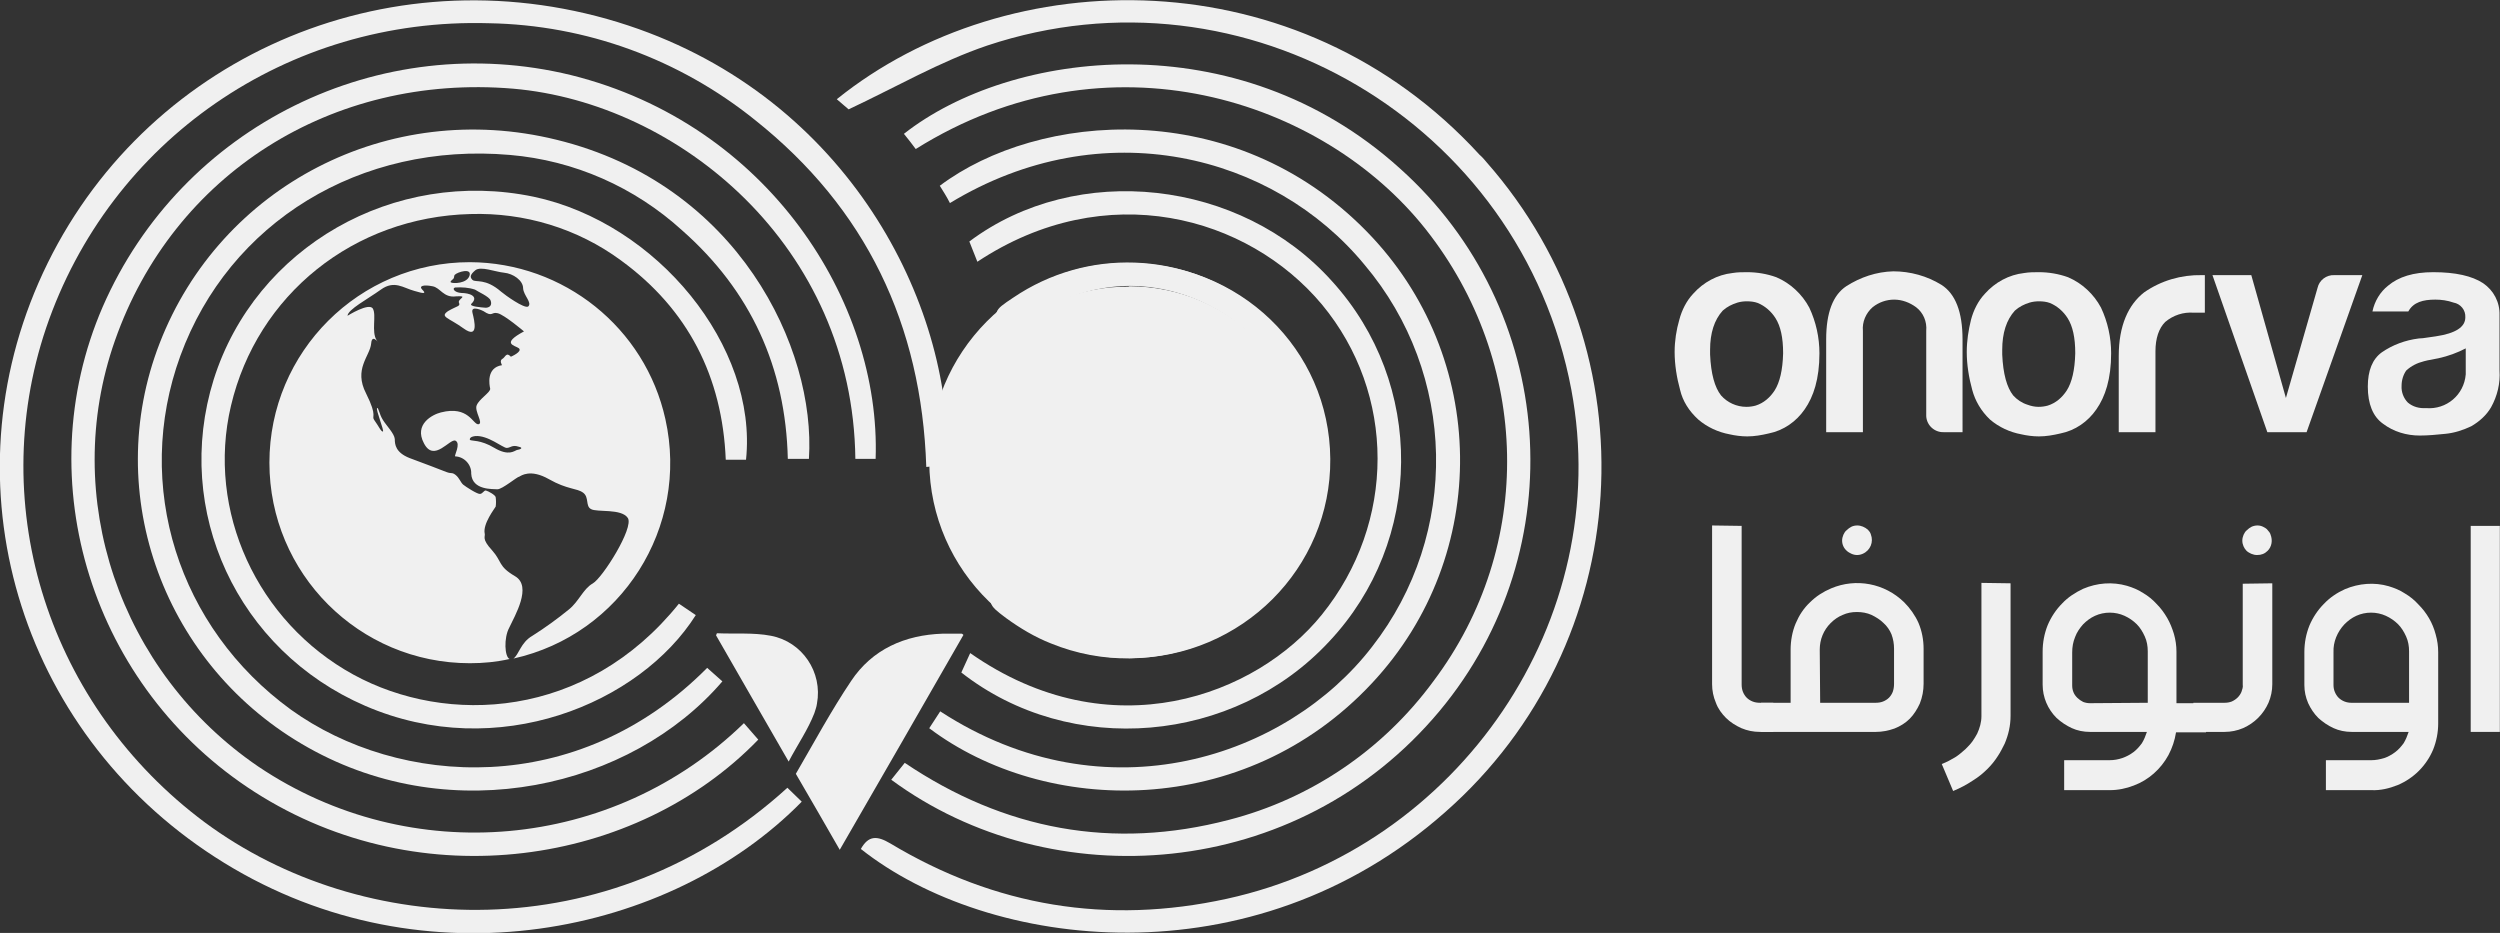 <?xml version="1.0" encoding="utf-8"?>
<!-- Generator: Adobe Illustrator 24.2.1, SVG Export Plug-In . SVG Version: 6.00 Build 0)  -->
<svg version="1.1" id="Layer_1" xmlns="http://www.w3.org/2000/svg" xmlns:xlink="http://www.w3.org/1999/xlink" x="0px" y="0px"
	 viewBox="0 0 592.2 221" style="enable-background:new 0 0 592.2 221;" xml:space="preserve">
<rect x="0" y="0" width="592.2" height="221" fill="#333333" stroke="none"/>
<style type="text/css">
	.st0{fill:#F0F0F0;}
	.st1{fill-rule:evenodd;clip-rule:evenodd;fill:#F0F0F0;}
</style>
<g id="Layer_1_1_">
	<g>
		<g id="ar-logo" transform="translate(0.018 0.003)">
			<path id="Path_1" class="st0" d="M186.5,186.6l3.4,3.3c-31,31.6-89.2,43.8-136.8,14.5C5.6,175.2-12.8,117.2,9.1,67
				C31.5,15.7,88.5-11.1,143.8,4.5c54,15.3,80.1,63.4,80.6,100.9c0.1,2.8-2.1,5.1-4.9,5.2h-0.1c-1.1-33.7-14.3-61.3-40.6-82.2
				c-17.9-14.4-40-22.5-63-22.9C68,4.1,26,33.3,10.9,77.7c-14.4,42.7,0.8,89.7,37.6,117.1C85.8,222.4,144.2,225.1,186.5,186.6z"/>
			<path id="Path_2" class="st0" d="M176.2,171.3l3.4,3.9c-28.8,29.8-79.8,37.7-119.3,12.4C21.9,163,6.4,114.1,24.3,72.7
				c18.7-42.9,65.6-66,111-54.9c46.6,11.6,73.4,53.7,72.1,90.9h-4.8C202,58.3,160.9,24.4,121.5,21c-43-3.6-80.5,20.3-94.3,59.7
				c-13,37,1.1,78.5,34,100.9C97.2,205.8,145.2,201.5,176.2,171.3z"/>
			<path id="Path_3" class="st0" d="M198.2,23.5l2.8,2.4c11.3-5.3,21.6-11.3,32.8-15.1c61.1-20.4,126.5,18.3,138.4,81.5
				c10.2,54.3-26.4,108.5-81.6,120.6c-28.3,6.2-54.9,1.8-79.7-13.1c-3.2-1.9-5.2-1.9-7,1.3c30.2,23.9,92.6,31.9,138.5-8.8
				c45.2-39.8,49.5-108.7,9.7-153.9c-0.5-0.6-1-1.2-1.6-1.7C307.5-10.3,238.8-9.2,198.2,23.5z"/>
			<path id="Path_4" class="st0" d="M167.5,158.2l3.6,3.2c-21.6,25.2-63.8,35-98.1,15.7c-34.1-19.1-49.1-60-35.2-95.8
				c14.4-37.2,54.2-58,94-48.2c43,10.5,61.5,49.4,59.8,75.6h-5c-0.5-21.7-8.8-39.8-25-54.1C150.3,44.3,136,38,120.8,36.7
				c-35.5-3.1-66.5,15.9-78.1,47.6c-11.2,30.7-0.5,64.4,26.2,83.8C94.5,186.5,136.8,189.2,167.5,158.2z"/>
			<path id="Path_5" class="st0" d="M211.1,184.7l3.2-4c23.6,15.9,49.3,20.7,76.8,13.5c19.4-5,36.5-16.6,48.4-32.8
				c24.1-32,23.1-75.6-1.8-107.1c-24.3-30.7-75.3-47.5-120.8-19c-0.9-1.2-1.8-2.4-2.8-3.6C239.4,11.8,293,5,331.6,39.9
				C368.8,73.2,373,130,341,168.4C307.3,208.8,249.1,212.7,211.1,184.7z"/>
			<path id="Path_6" class="st0" d="M176.7,108.9h-4.8c-0.8-19.6-8.9-35.6-24.8-47.2c-10.3-7.6-22.9-11.4-35.7-11
				c-27.6,0.7-50.5,19.1-56.7,45.4c-5.9,24.9,6.2,51.2,29,63.7c22.1,12.1,55.1,10.6,77.1-16.8l4,2.7c-13.2,20.9-46.9,35.1-78.3,21.5
				C56.2,154.1,40.9,121,50.6,89.9c9.9-31.4,42.7-50.2,75.8-43.3C155.7,52.8,179.5,82.1,176.7,108.9z"/>
			<path id="Path_7" class="st0" d="M225,48.1c-0.8-1.6-1.6-2.8-2.4-4.1c23.3-17.5,69.6-21.4,101.1,10.8c29,29.6,29.6,76.7,1.3,107
				c-30.3,32.5-77.4,31.4-104.9,10.7l2.6-4C262,194.1,305,179.2,325,153.2c20.9-26.8,20.1-64.6-1.8-90.5
				C301.7,36.6,261.2,26.1,225,48.1z"/>
			<path id="Path_8" class="st0" d="M315.1,108.7c0.2,25.9-21,47-47.2,47.2c-26.3,0.1-47.6-20.5-47.8-46.5
				c-0.1-25.9,20.8-47,46.7-47.1C293.6,62.1,314.9,82.7,315.1,108.7z M309.5,109.1c0.1-22.9-18.6-41.3-41.9-41.4
				c-22.8,0.3-41,19.1-40.7,41.9s19.1,41,41.9,40.7C291.4,150.1,309.5,131.7,309.5,109.1L309.5,109.1z"/>
			<path id="Path_9" class="st0" d="M267.6,67.8c23.3,0.1,42,18.5,41.9,41.4c-0.2,23-19,41.5-42,41.3h-0.1
				c-23.2,0-42-18.5-41.9-41.4s18.8-41.4,41.8-41.2C267.4,67.8,267.5,67.8,267.6,67.8z"/>
			<path id="Path_10" class="st0" d="M231.5,62l-1.9-4.8c25.5-19.1,64.3-14.7,85.9,9.4c22.1,24.3,21.8,61.5-0.7,85.4
				c-22.5,24.2-61.2,27.6-87.1,7.3l2.1-4.6c33.3,23.3,67.9,10,83.3-9.1c17.6-21.8,17.6-52.3,0-73.5C295.6,51.2,262,41.8,231.5,62z"
				/>
			<path id="Path_11" class="st0" d="M236.2,137.8c23.4,20.8,49.3,12.3,61.4-0.5c14.7-15.8,15.3-38.6,1.4-55.1
				c-11.4-13.6-37.5-23.1-61.6-3.2c-2.2-5.3-2.2-5.3,2.6-8.5c17.4-11.8,40.4-11,56.9,2c16.2,12.6,22.2,34.5,14.5,53.6
				c-10,24.5-38,36.3-62.5,26.3c-3.8-1.5-7.3-3.6-10.6-6C233.9,143.1,233.8,142.9,236.2,137.8z"/>
			<path id="Path_12" class="st1" d="M111.3,62.1c-26.2,0-47.5,21.2-47.5,47.5c0,26.2,21.2,47.5,47.5,47.5c3.2,0,6.3-0.3,9.4-1
				c-1.2-0.5-1.4-5-0.1-7.4c1.3-2.8,5.5-9.8,1.4-12.2c-4.1-2.4-3-3.4-5.5-6.2c-2.5-2.7-1.5-3.2-1.7-3.9c-0.5-2.3,2.4-6,2.6-6.4
				c0.1-0.7,0.1-1.5,0-2.2c0-0.5-1.8-1.5-2.3-1.6s-0.7,0.7-1.4,0.8c-0.6,0.1-3.4-1.7-4-2.2s-0.9-1.6-1.8-2.3s-0.9-0.2-2.2-0.7
				s-5.4-2.1-8.7-3.3c-3.3-1.3-3.5-3.2-3.5-4.5c-0.1-1.3-2-3.2-2.8-4.5c-0.9-1.4-1.1-3.2-1.4-2.8c-0.3,0.4,1.7,5.3,1.4,5.5
				c-0.4,0.2-1.1-1.4-2-2.6c-0.9-1.2,0.9-0.6-2-6.4c-3-5.8,0.9-8.8,1.2-11.8c0.2-3,2.6,1.1,1.3-0.8c-1.3-2,0-6-0.9-7.5s-6,1.7-6,1.7
				c0.1-1.5,4.7-3.9,7.9-6.2s5.3-0.4,7.9,0.3c2.6,0.8,2.8,0.6,1.9-0.3s0.4-1.2,2.4-0.8c1.9,0.3,2.6,2.8,5.6,2.4
				c3.2-0.2,0.3,0.6,0.7,1.5s-0.4,0.7-2.6,2c-2,1.4,0.1,1.5,3.7,4.1c3.6,2.6,2.6-1.7,2.1-3.7s2.6-0.4,2.6-0.4
				c2.2,1.5,1.8,0.1,3.4,0.5s6.2,4.3,6.2,4.3c-5.6,3-2.1,3.3-1.2,4c0.9,0.8-1.9,2-1.9,2c-1.1-1.2-1.3,0.1-2,0.5
				c-0.8,0.4-0.1,1.5-0.1,1.5c-3.8,0.6-3,4.7-2.8,5.6c0,0.9-2.6,2.4-3.2,3.9c-0.6,1.4,1.7,4.3,0.4,4.5c-1.3,0.1-2.3-4.5-8.9-2.8
				c-2,0.5-6.4,2.8-4,7.3c2.4,4.7,6.2-1.3,7.5-0.6s-0.4,3.6-0.1,3.7c2.2,0.1,3.9,2,3.8,4.1c0.2,4,5.2,3.6,6.2,3.7c1.2,0,4.7-3,5.2-3
				c0.4-0.2,2.6-1.9,7,0.6s6.6,2.1,8.1,3.2s0.5,3.2,1.9,3.9c1.4,0.8,7.2-0.2,8.7,2.1s-6,14.2-8.3,15.5s-3.3,4.3-5.7,6.2
				c-2.7,2.2-5.6,4.3-8.6,6.2c-2.8,1.6-3.2,4.5-4.5,5.4c25.6-5.7,41.7-31.1,36-56.7C152.8,77.6,133.5,62.2,111.3,62.1L111.3,62.1z
				 M122.4,106.6c-0.6,0.2-1.9,1.5-5.3-0.5c-3.3-2-5.5-1.6-5.8-1.9c0,0-0.3-0.7,1.2-0.9c3-0.3,6.6,2.8,7.5,2.8s1.3-0.8,2.8-0.3
				C124.2,106.1,123.1,106.5,122.4,106.6L122.4,106.6z M106.8,66.9c-0.3-0.2,0.2-0.5,0.6-0.9c0.2-0.2,0.1-0.7,0.3-0.9
				c0.7-0.7,4.1-1.7,3.5,0.2C110.6,67.2,107.3,67.2,106.8,66.9z M115.1,72.9c-1.3-0.1-3.9-0.3-3.5-0.9c2-1.9-0.6-2.6-2.3-2.6
				c-1.7-0.1-2.3-1.1-1.5-1.3c1.6-0.1,3.2,0,4.7,0.5c0.5,0.4,3.5,1.7,3.7,2.6C116.5,72,116.3,72.8,115.1,72.9L115.1,72.9z
				 M125.1,72.6c-0.9,0.6-5.6-2.8-6.4-3.5c-3.8-3.3-6-2.1-6.8-2.8c-0.7-0.7-0.5-1.3,0.7-2.3c1.3-1,4.7,0.4,6.8,0.6
				c2.1,0.2,4.5,1.8,4.5,3.7C124,70,126.1,71.7,125.1,72.6L125.1,72.6z"/>
			<path id="Path_13" class="st0" d="M228.2,150.4c-9.7,16.9-19.4,33.8-29.3,50.9c-3.5-6.1-6.9-12-10.4-18c4.3-7.4,8.4-15,13.1-22
				c5-7.5,12.7-10.9,21.7-11.2c1.5,0,3,0,4.5,0C227.9,150.1,228,150.2,228.2,150.4z"/>
			<path id="Path_14" class="st0" d="M169.8,150c4.3,0.2,8.7-0.2,12.8,0.6c7.4,1.4,12.3,8.6,10.9,16.1c-0.1,0.8-0.4,1.5-0.6,2.2
				c-1.5,3.9-4,7.5-6.1,11.5c-5.9-10.2-11.5-20-17.2-29.9L169.8,150z"/>
		</g>
		<g id="Group_2" transform="translate(233.986 164.373)">
			<path id="Path_45" class="st0" d="M164-72c-0.8-2.9-1.3-6-1.3-9c0-2.6,0.4-5.2,1.1-7.6c0.6-2.3,1.7-4.5,3.3-6.2
				c2.4-2.7,5.7-4.5,9.3-4.9c1.2-0.2,2.3-0.2,3.5-0.2c2.3,0,4.7,0.4,6.9,1.2c3.3,1.4,6.1,4,7.8,7.2c1.6,3.4,2.4,7.1,2.4,10.8
				c0,6.1-1.4,10.3-3.5,13.3l0,0c-2,2.9-5,5-8.5,5.7c-1.7,0.4-3.4,0.7-5.1,0.7c-1.4,0-2.9-0.2-4.2-0.5c-2.7-0.5-5.3-1.7-7.4-3.5
				C166.1-67,164.6-69.4,164-72z M174.1-90.8c-2,2.2-3,5.3-3,9.3c0,0.4,0,0.7,0,1.1c0.2,4.6,1.1,7.8,2.6,9.7l0,0
				c1.5,1.7,3.7,2.7,6,2.7c0.7,0,1.5-0.1,2.2-0.3c1.9-0.6,3.4-1.9,4.5-3.6c1.2-1.9,1.9-4.8,2-8.8c0-3.7-0.6-6.4-1.8-8.3
				c-1-1.6-2.5-2.9-4.2-3.6c-0.8-0.3-1.7-0.4-2.6-0.4c-0.8,0-1.5,0.1-2.2,0.3C176.3-92.3,175.1-91.7,174.1-90.8L174.1-90.8z"/>
			<path id="Path_46" class="st0" d="M230.9-62h-4.4c-2.2,0.1-4.1-1.6-4.2-3.8c0-0.1,0-0.3,0-0.4V-86c0.2-2.2-0.7-4.3-2.4-5.6
				c-1.5-1.1-3.3-1.8-5.2-1.8c-1.8,0-3.6,0.6-5.1,1.8c-1.6,1.4-2.5,3.5-2.3,5.6v24h-8.7v-22c0-6.3,1.6-10.5,4.8-12.6
				c3.3-2.1,7.1-3.4,11.1-3.5c4,0,8,1.1,11.4,3.2c3.3,2.1,5,6.4,5,12.9L230.9-62z"/>
			<path id="Path_47" class="st0" d="M233.2-72c-0.8-2.9-1.3-6-1.3-9c0-2.6,0.4-5.2,1-7.6c0.6-2.3,1.7-4.5,3.3-6.2
				c2.4-2.7,5.7-4.5,9.3-4.9c1.2-0.2,2.3-0.2,3.5-0.2c2.3,0,4.7,0.4,6.9,1.2c3.3,1.4,6.1,4,7.8,7.2c1.6,3.4,2.4,7.1,2.4,10.8
				c0,6.1-1.4,10.3-3.5,13.3l0,0c-2,2.9-5,5-8.5,5.7c-1.7,0.4-3.4,0.7-5.1,0.7c-1.4,0-2.9-0.2-4.2-0.5c-2.7-0.5-5.3-1.7-7.4-3.5
				C235.3-67,233.9-69.4,233.2-72L233.2-72z M243.3-90.8c-2,2.2-3,5.3-3,9.3c0,0.4,0,0.7,0,1.1c0.2,4.6,1.1,7.8,2.6,9.7l0,0
				c0.9,1,2.1,1.8,3.4,2.2c0.8,0.3,1.7,0.5,2.6,0.5c0.7,0,1.5-0.1,2.2-0.3c1.9-0.6,3.4-1.9,4.5-3.6c1.2-1.9,1.9-4.8,2-8.8
				c0-3.7-0.6-6.4-1.8-8.3c-1-1.6-2.5-2.9-4.2-3.6c-0.8-0.3-1.7-0.4-2.6-0.4c-0.8,0-1.5,0.1-2.2,0.3
				C245.5-92.3,244.3-91.7,243.3-90.8L243.3-90.8z"/>
			<path id="Path_48" class="st0" d="M267.9-62v-18c0-7.3,2.3-12.2,6-15.1c4-2.8,8.8-4.2,13.7-4.1h0.7v8.9h-2.6
				c-2.5-0.2-4.9,0.6-6.8,2.2c-1.5,1.5-2.3,3.9-2.3,6.9V-62L267.9-62z"/>
			<path id="Path_49" class="st0" d="M312.4-62h-9.3l-13-37.2h9.2l8.2,29.1l7.5-26.1l0,0c0.4-1.8,2.1-3.1,4-3h6.6L312.4-62z"/>
			<path id="Path_50" class="st0" d="M345.2-61.6c-2,0.2-4,0.4-6,0.4c-3.1,0-6.2-0.9-8.7-2.8c-2.4-1.7-3.6-4.7-3.6-8.8
				c0-3.8,1.1-6.5,3.3-8.1c2.6-1.8,5.6-2.9,8.8-3.3c0.6,0,1.3-0.1,1.9-0.2l2.1-0.3c4.7-0.7,7-2.2,7-4.5c0.1-1.7-1.1-3.2-2.8-3.5
				c-1.4-0.5-2.9-0.7-4.3-0.7c-2.9,0-5.2,0.6-6.4,2.8H328c0.5-2.4,1.8-4.6,3.7-6.1c2.5-2.1,6-3.2,10.7-3.2c5.3,0,9.2,0.9,11.8,2.6
				l0,0c2.5,1.7,4,4.5,3.9,7.6v13.1c0.2,3-0.5,6-2,8.7c-1.1,1.9-2.8,3.4-4.7,4.5C349.5-62.5,347.4-61.8,345.2-61.6L345.2-61.6z
				 M350.2-81.9c-2.1,1.1-4.3,1.9-6.6,2.4l0,0c-1.1,0.2-2,0.4-2.6,0.5l-0.8,0.2c-1.6,0.4-3,1.1-4.2,2.2c-0.7,1-1.1,2.3-1.1,3.6
				c-0.1,1.5,0.5,3,1.5,4c1.2,1,2.7,1.4,4.3,1.3c4.8,0.4,9-3.1,9.4-8c0-0.5,0-1,0-1.5v-4.7H350.2z"/>
		</g>
		<g id="Group_3" transform="translate(-341.139 -1358.627)">
			<path id="Path_51" class="st0" d="M753.7,1483.2v37.6c0,0.6,0.1,1.2,0.3,1.7s0.5,1,0.9,1.4s0.9,0.7,1.4,0.9
				c0.5,0.2,1.1,0.3,1.7,0.3h3.2v6.9H758c-1.5,0-3-0.3-4.4-0.9c-1.3-0.6-2.6-1.4-3.6-2.4s-1.9-2.2-2.4-3.6c-0.6-1.4-0.9-2.9-0.9-4.4
				v-37.6L753.7,1483.2L753.7,1483.2z"/>
			<path id="Path_52" class="st0" d="M758.3,1525.1h7v-12.6c0-2.1,0.4-4.3,1.2-6.2c0.8-1.9,1.9-3.6,3.4-5c1.4-1.4,3.1-2.5,5-3.3
				c5.9-2.5,12.7-1.2,17.3,3.3c1.4,1.4,2.6,3.1,3.4,4.9c0.8,1.9,1.2,4,1.2,6.1v8.3c0,1.6-0.3,3.2-0.9,4.7c-0.6,1.3-1.4,2.6-2.4,3.6
				s-2.3,1.8-3.6,2.3c-1.4,0.5-2.9,0.8-4.4,0.8h-27.2V1525.1z M772.3,1525.1h13.2c0.6,0,1.2-0.1,1.7-0.3c0.5-0.2,1-0.5,1.4-0.9
				s0.7-0.9,0.9-1.4c0.2-0.6,0.3-1.2,0.3-1.9v-8.3c0-1.2-0.2-2.3-0.6-3.4c-0.4-1-1.1-2-1.9-2.7c-0.8-0.8-1.8-1.4-2.8-1.9
				c-1.1-0.5-2.3-0.7-3.5-0.7s-2.3,0.2-3.4,0.7c-1,0.4-2,1.1-2.8,1.9c-1.7,1.7-2.6,3.9-2.6,6.3L772.3,1525.1z M777.5,1486.7
				c0-0.5,0.1-0.9,0.3-1.4c0.2-0.4,0.4-0.8,0.8-1.1c0.3-0.3,0.7-0.6,1.1-0.8c0.4-0.2,0.9-0.3,1.4-0.3c0.9,0,1.8,0.4,2.5,1
				c0.3,0.3,0.6,0.7,0.7,1.1c0.7,1.8-0.1,3.8-1.9,4.6c-0.9,0.4-1.8,0.4-2.7,0c-0.4-0.2-0.8-0.4-1.1-0.7
				C777.9,1488.5,777.5,1487.6,777.5,1486.7z"/>
			<path id="Path_53" class="st0" d="M817.4,1496.8v31.4c0,2.3-0.5,4.5-1.4,6.6c-0.5,1-1,2-1.6,2.9c-0.7,1.1-1.5,2.1-2.4,3
				c-1.1,1.1-2.2,2-3.5,2.8c-1.5,1-3,1.8-4.7,2.5l-2.7-6.4c1.1-0.4,2.2-1,3.2-1.6c0.8-0.5,1.6-1.2,2.4-1.9c0.6-0.6,1.2-1.2,1.7-1.9
				c0.4-0.6,0.8-1.2,1.1-1.8c0.6-1.3,1-2.7,1-4.1v-31.6L817.4,1496.8z"/>
			<path id="Path_54" class="st0" d="M830.1,1538.7h10.8c2,0,4-0.7,5.6-1.9c0.8-0.6,1.4-1.3,2-2.1c0.5-0.8,0.9-1.8,1.2-2.7h-13.5
				c-1.5,0-3-0.3-4.3-0.9s-2.5-1.4-3.6-2.4c-2.1-2.1-3.3-4.9-3.3-7.9v-7.8c0-2.2,0.4-4.3,1.2-6.3c0.8-1.9,2-3.7,3.4-5.1
				c1.4-1.5,3.1-2.6,5-3.5c3.3-1.4,6.9-1.7,10.4-0.7c1.3,0.4,2.6,0.9,3.8,1.7c1.2,0.7,2.3,1.6,3.2,2.6c1,1,1.8,2.1,2.5,3.3
				c0.7,1.2,1.2,2.5,1.6,3.8c0.4,1.4,0.6,2.8,0.6,4.2v12.2h7v6.9h-7.1c-0.3,1.9-0.9,3.7-1.8,5.4c-1.8,3.3-4.7,5.9-8.2,7.2
				c-1.8,0.7-3.7,1.1-5.7,1.1h-10.8L830.1,1538.7z M849.9,1525.1v-12.2c0-1.2-0.2-2.4-0.7-3.5s-1.1-2.1-1.9-2.9
				c-0.8-0.8-1.8-1.5-2.9-2c-2.2-1-4.8-1-7,0c-1.1,0.5-2,1.2-2.8,2c-0.8,0.9-1.5,1.9-1.9,3c-0.5,1.2-0.7,2.4-0.7,3.7v7.8
				c0,0.6,0.1,1.1,0.3,1.6c0.4,1,1.3,1.8,2.3,2.3c0.5,0.2,1.1,0.3,1.6,0.3L849.9,1525.1z"/>
			<path id="Path_55" class="st0" d="M879.4,1496.8v23.9c0,1.5-0.3,3-0.9,4.4c-1.2,2.7-3.3,4.8-6,6c-1.4,0.6-2.9,0.9-4.4,0.9h-7.4
				v-6.9h7.4c0.6,0,1.2-0.1,1.7-0.3c1.1-0.5,1.9-1.3,2.3-2.3c0.2-0.6,0.4-1.1,0.3-1.7v-23.9L879.4,1496.8z M872.3,1486.7
				c0-0.5,0.1-0.9,0.3-1.4c0.2-0.4,0.4-0.8,0.8-1.1c0.3-0.3,0.7-0.6,1.1-0.8c0.9-0.4,1.9-0.4,2.7,0c0.4,0.2,0.8,0.4,1.1,0.8
				c0.3,0.3,0.6,0.7,0.7,1.1c0.5,1.3,0.3,2.8-0.7,3.8c-0.7,0.7-1.5,1-2.5,1c-0.5,0-0.9-0.1-1.4-0.3c-0.4-0.2-0.8-0.4-1.1-0.7
				C872.7,1488.5,872.3,1487.6,872.3,1486.7L872.3,1486.7z"/>
			<path id="Path_56" class="st0" d="M892.1,1538.7h10.8c1,0,2-0.2,3-0.5c0.9-0.3,1.8-0.8,2.6-1.4s1.4-1.3,2-2.1
				c0.5-0.8,0.9-1.8,1.2-2.7h-13.5c-1.5,0-3-0.3-4.3-0.9s-2.5-1.4-3.6-2.4c-1-1-1.8-2.2-2.4-3.5c-0.6-1.4-0.9-2.8-0.9-4.3v-7.8
				c0-2.2,0.4-4.3,1.2-6.3c0.8-1.9,2-3.7,3.4-5.1c1.4-1.5,3.2-2.7,5-3.5c3.3-1.4,7-1.7,10.4-0.7c1.3,0.4,2.6,0.9,3.8,1.7
				c1.2,0.7,2.3,1.6,3.2,2.6c2,2,3.4,4.4,4.1,7.1c0.4,1.4,0.6,2.8,0.6,4.2v16.9c0,2.1-0.4,4.2-1.2,6.2c-1.6,3.8-4.6,6.8-8.4,8.4
				c-2,0.8-4.1,1.3-6.2,1.2h-10.8L892.1,1538.7z M911.8,1525.1v-12.2c0-1.2-0.2-2.4-0.7-3.5s-1.1-2.1-1.9-2.9
				c-0.8-0.8-1.8-1.5-2.9-2c-2.2-1-4.8-1-7,0c-1.1,0.5-2,1.2-2.8,2c-1.7,1.8-2.7,4.2-2.6,6.6v7.8c0,0.6,0.1,1.1,0.3,1.6
				s0.5,1,0.9,1.4s0.9,0.7,1.4,0.9c0.5,0.2,1.1,0.3,1.6,0.3L911.8,1525.1z"/>
			<path id="Path_57" class="st0" d="M933.3,1483.2v48.8h-6.9v-48.8H933.3z"/>
		</g>
	</g>
</g>
<g id="Layer_2_1_">
</g>
</svg>
